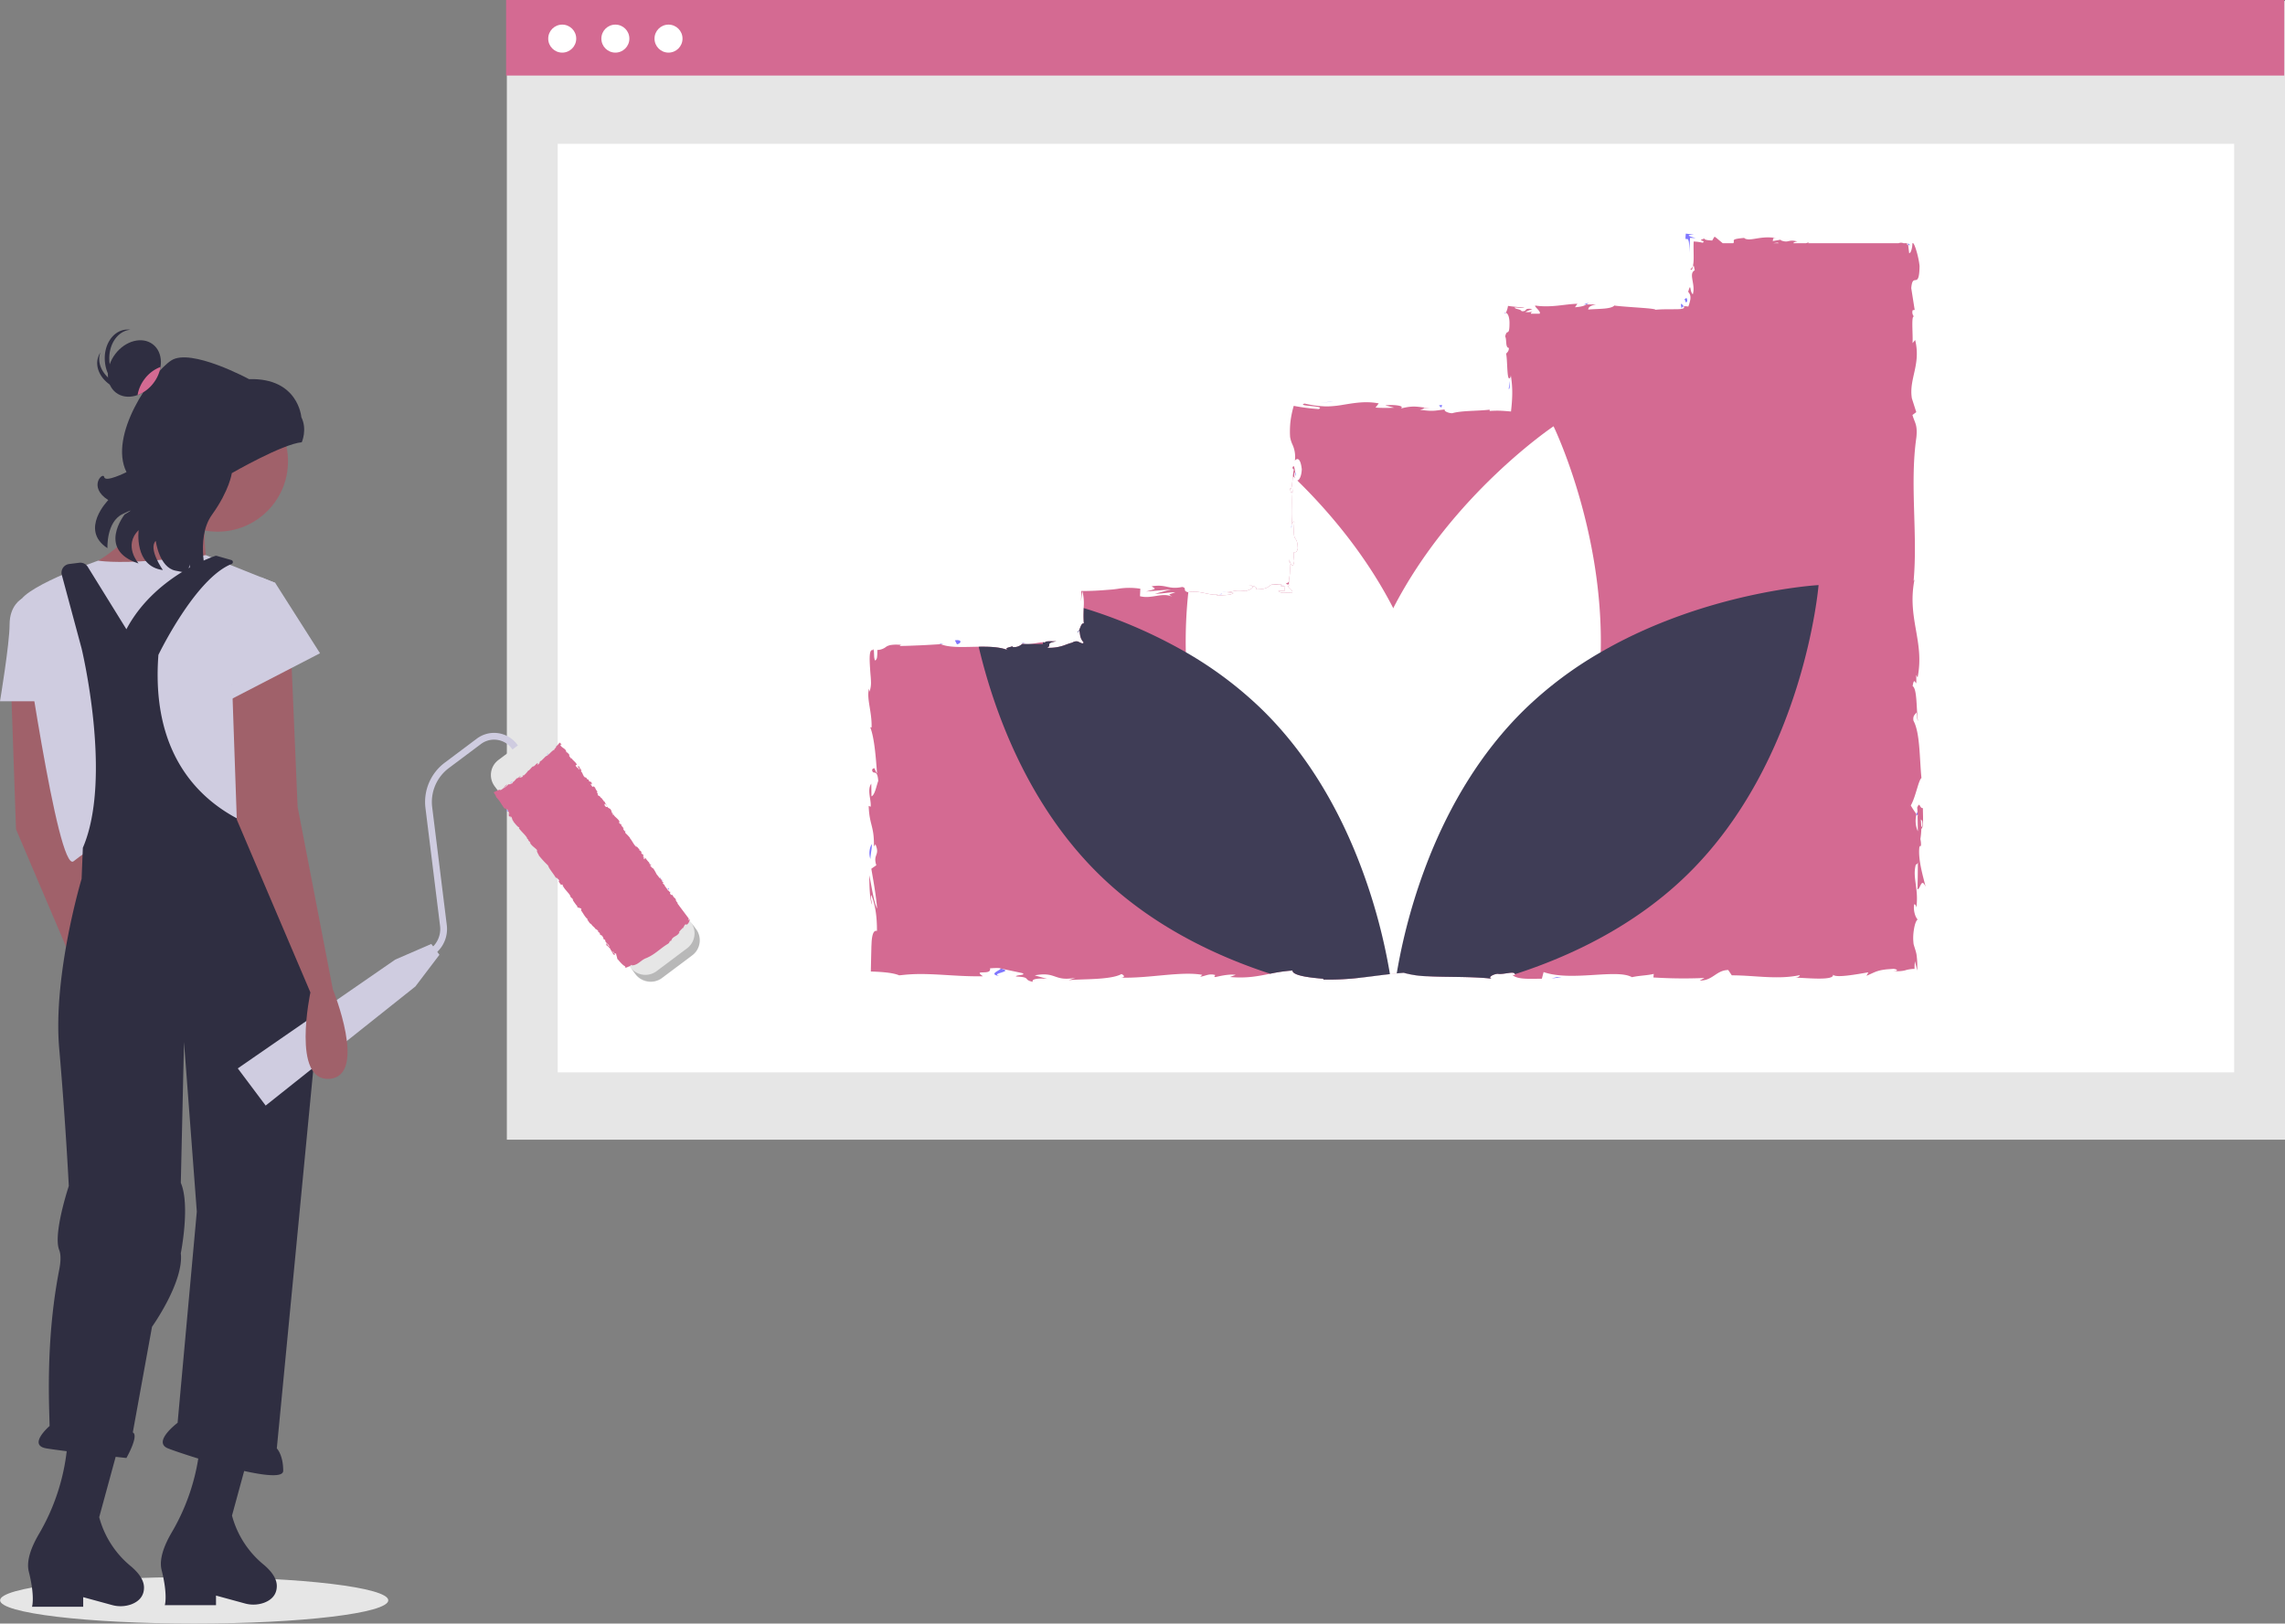 <svg id="a1bb6ffe-8d83-4899-8fa0-fcb3165ea164" data-name="Layer 1" xmlns="http://www.w3.org/2000/svg" width="884.595" height="628.601" viewBox="0 0 884.595 628.601"><rect x="0" y="0" width="884.595" height="628.601" fill="#808080" stroke="none"/><title>work_in_progress</title><ellipse cx="75.177" cy="619.601" rx="75.139" ry="9" fill="#e6e6e6"/><rect x="196.217" y="0.39" width="688.378" height="440.868" fill="#e6e6e6"/><rect x="215.901" y="55.686" width="649.01" height="359.49" fill="#fff"/><rect x="195.923" width="688.378" height="29.245" fill="#d46a92"/><circle cx="217.655" cy="14.952" r="5.42" fill="#fff"/><circle cx="238.229" cy="14.952" r="5.42" fill="#fff"/><circle cx="258.803" cy="14.952" r="5.42" fill="#fff"/><path d="M742.448,281.894a5.233,5.233,0,0,0-.192,1.234Z" transform="translate(-157.702 -135.7)" fill="#7f77ff"/><path d="M659.446,319.876c-.038-.903-.2-1.281-.346-1.327C659.205,319.388,659.305,320.077,659.446,319.876Z" transform="translate(-157.702 -135.7)" fill="#7f77ff"/><path d="M657.769,338.945c-.029.391-.059.753-.108,1.194A1.88,1.88,0,0,1,657.769,338.945Z" transform="translate(-157.702 -135.7)" fill="#7f77ff"/><path d="M742.256,283.128l-.509,3.17C742.275,286.52,742.139,284.673,742.256,283.128Z" transform="translate(-157.702 -135.7)" fill="#7f77ff"/><path d="M770.881,253.589l.964-.002a4.962,4.962,0,0,0,.801-.658Z" transform="translate(-157.702 -135.7)" fill="#7f77ff"/><path d="M808.65,255.256a1.141,1.141,0,0,1,.869-.942,6.215,6.215,0,0,0-.864-.974C808.189,253.281,808.681,254.656,808.65,255.256Z" transform="translate(-157.702 -135.7)" fill="#7f77ff"/><path d="M848.169,228.32c.126-.019.246-.038.342-.057Z" transform="translate(-157.702 -135.7)" fill="#7f77ff"/><path d="M847.381,228.452l.788-.132C847.908,228.36,847.611,228.401,847.381,228.452Z" transform="translate(-157.702 -135.7)" fill="#7f77ff"/><path d="M740.646,256.837a.458.458,0,0,0-.491.225C740.327,257.173,740.49,257.059,740.646,256.837Z" transform="translate(-157.702 -135.7)" fill="#7f77ff"/><path d="M896.326,229.863l.074.645a3.068,3.068,0,0,0,.771.14Z" transform="translate(-157.702 -135.7)" fill="#7f77ff"/><path d="M654.727,362.104c.01,0,.01.01-.01.029,0,.01-.01.02-.02.029,0,.02-.147.039-.254.059a.839.839,0,0,0-.166-.029c.147-.02.294-.049.411-.059C654.707,362.113,654.717,362.104,654.727,362.104Z" transform="translate(-157.702 -135.7)" fill="#7f77ff"/><path d="M544.573,513.614c-3.856-1.229,6.276-1.578.47-2.944C545.583,511.208,539.766,512.815,544.573,513.614Z" transform="translate(-157.702 -135.7)" fill="#7f77ff"/><path d="M575.398,379.852a2.409,2.409,0,0,1-.607.871C575.085,380.077,575.251,379.881,575.398,379.852Z" transform="translate(-157.702 -135.7)" fill="#7f77ff"/><path d="M632.488,364.97a9.636,9.636,0,0,1-1.575-.176Z" transform="translate(-157.702 -135.7)" fill="#7f77ff"/><path d="M554.966,384.709a4.267,4.267,0,0,0-1.626 0,1.626,1.626,0,0,0,.355.167A2.467,2.467,0,0,1,554.966,384.709Z" transform="translate(-157.702 -135.7)" fill="#7f77ff"/><path d="M554.966,384.709c.204.036.418.077.69.11A5.335,5.335,0,0,0,554.966,384.709Z" transform="translate(-157.702 -135.7)" fill="#7f77ff"/><path d="M521.259,384.828c.182.105.423.184.635.277.341-.023.739-.05,1.09-.074Z" transform="translate(-157.702 -135.7)" fill="#7f77ff"/><path d="M549.813,385.752a.137.137,0,0,1-.078.108C549.774,385.801,549.813,385.752,549.813,385.752Z" transform="translate(-157.702 -135.7)" fill="#7f77ff"/><path d="M890.712,511.618c-.222-.019-.442-.037-.685-.064C890.283,511.588,890.506,511.606,890.712,511.618Z" transform="translate(-157.702 -135.7)" fill="#7f77ff"/><path d="M899.985,480.048c-.008 0-.016.006-.024.006C899.969,480.091,899.977,480.08,899.985,480.048Z" transform="translate(-157.702 -135.7)" fill="#7f77ff"/><path d="M629.552,365.861a5.384,5.384,0,0,0,1.027-.303C631.294,365.743,630.315,365.734,629.552,365.861Z" transform="translate(-157.702 -135.7)" fill="#7f77ff"/><path d="M898.986,359.486c.053-.232.108-.493.173-.811C899.095,358.949,899.043,359.216,898.986,359.486Z" transform="translate(-157.702 -135.7)" fill="#7f77ff"/><path d="M900.755,463.691a2.063,2.063,0,0,1,.44-.626l.137.489a8.848,8.848,0,0,0-.196-3.004,29.143,29.143,0,0,0,.372-3.943c1.037-.558.558-5.596.616-8.023-1.37.196-1.155-2.925-2.26-.078.078-.166.127.665.186,2.152a6.595,6.595,0,0,0,.147,1.037c-.039-.049-.078-.108-.127-.166.029,1.595.059,3.679.098,6.047a9.891,9.891,0,0,1-.528-6.624c-.881-1.243-1.79-2.622-2.211-3.395,1.918-3.327,2.955-9.745,4.129-10.635-.763-7.426-.509-17.494-3.092-22.171-.333-2.113.744-2.426,1.155-3.219.254,1.223.215,2.671.587,3.336-.665-4.227-.254-12.514-2.064-13.521.812-5.322,1.663,2.994,1.37-4.325l.548.988c2.837-14.138-4.344-23.08-1.076-38.529-.127.577-.245.92-.46,1.076,1.634-18.179-1.536-37.473,1.057-55.417.519-5.097-.626-5.655-1.507-8.766l1.477-1.106-1.702-5.322c-1.252-7.543,3.62-13.062,1.262-22.621l-.998,1.233c.196-3.434-.587-10.87.558-10.293a2.44,2.44,0,0,1-.509-2.466l.773-.108-1.331-8.434c.558-6.526,3.072,1.027,3.219-8.512-.294-3.542-2.25-10.087-2.769-8.757-.029,1.428-.479,3.649-1.252,3.757l-.401-3.239c-.147-.039-.284-.078-.43-.127v-.519h-1.399a2.353,2.353,0,0,0-1.839,0H857.657l.382-.382-1.155.382h-4.951c.147-.293.616-.538,1.595-.656-3.6-1.008-3.19.724-6.272-.401-.342-.176-.196-.274.127-.352l-3.522.607c.695-.43-.577-1.438,1.575-1.145-6.301-1.174-10.166,1.526-12.543-.02l.528-.117c-6.545.509-3.777,1.086-4.716,2.084H824.616l-.822-.685-1.106-.92a7.793,7.793,0,0,0-1.223-.92,11.583,11.583,0,0,0-.9,1.487c-1.018-.049-3.111-.157-3.013-.763-1.79.519-1.419.675-.988.832.47.157,1.037.303.313.792a18.459,18.459,0,0,0-3.493-.479c-.127,2.172.029,4.804-.02,6.81-.049,2.094-.293,3.444-1.252,3.865,1.135,1.556.881-4.158,1.673.479-2.563,1.301.43,5.42-.744,9.285-1.321-1.115-.616-4.951-1.8-.959a3.482,3.482,0,0,1,.802,1.389,4.355,4.355,0,0,1,.039,1.595,14.692,14.692,0,0,1-.792,2.749,4.827,4.827,0,0,0-1.771-.108c.587.89-.724,1.076-2.691,1.115-1.184,0-2.544.01-3.933.01-1.458.02-2.955.059-4.364.205.352-.597-10.576-.969-15.801-1.614l.147-.303c-1.008,1.8-6.399,1.458-10.332,1.83.157-1.076.861-1.497,2.994-1.976l-3.698.01c-.871.577-2.015.881-4.413,1.086l.929-1.35c-2.456.039-4.931.44-7.583.714-1.331.137-2.691.235-4.129.254-.714.01-1.448-.01-2.201-.049-.372-.02-.753-.049-1.135-.088q-.646-.073-1.291-.147c-.137.313.342.695.646,1.086a8.806,8.806,0,0,1,1.018,1.233.853.853,0,0,1,.088.841h-3.424c.01-.372.235-.704.959-.881a7.387,7.387,0,0,1-3.102.205c.783-.372,1.693-.753,2.72-1.135-3.718-.499-1.526.949-4.139.841-.538-.959-2.505-.685-2.72-1.448.734-.098,2.847.391,3.786.02-1.947-.098-4.246-.323-6.36-.636a8.326,8.326,0,0,1-.841,2.7c.548.049,1.301.969,1.419,3.483.039,3.219-.254,3.737-.616,3.943-.176.098-.372.108-.558.362a2.286,2.286,0,0,0-.264.558,3.932,3.932,0,0,0-.215.812c.665,1.194-.029,4.325,1.419,4.413-.01,1.438-.685,1.702-1.076,2.26.636,2.544.186,11.878,1.722,9.011l.098-.656c.029.127.039.264.069.421a39.859,39.859,0,0,1,.47,7.641c-.059,2.133-.264,4.158-.46,5.939-1.438-.127-2.769-.235-4.011-.294-.626-.02-1.233-.039-1.839-.02l-1.174.029c-.411.029-.832.049-1.243.069l.02-.479c-4.941.548-10.997.323-14.519,1.37-1.458-.01-3.444-.89-2.818-1.458-3.777.362-4.197.9-9.647.108,3.786-.841-1.311-.753,3.884-.616-4.902-.421-6.017-1.194-11.281.127,1.79-1.243-3.689-1.556-6.017-1.194l3.434.89a61.234,61.234,0,0,1-7.24-.039l1.252-1.624c-5.009-.988-9.539-.147-13.766.528a39.943,39.943,0,0,1-6.135.636l-.744-.01-.949-.049c-.734-.039-1.477-.098-2.231-.186a45.249,45.249,0,0,1-4.902-.861c-1.761.567.587.763,2.749.988,2.221.225,4.236.479,2.71,1.145a78.22,78.22,0,0,1-9.637-1.243,37.734,37.734,0,0,0-1.321,6.526c-.117,1.282-.157,2.446-.157,3.473,0,.509.01.998.039,1.448.01.205.02.509.039.607.02.117.039.245.059.362a10.964,10.964,0,0,0,.793,2.456,11.433,11.433,0,0,1,.988,6.369c.577-.851,2.133-1.644,2.671,3.297-.117,2.74-.959,4.236-1.712,4.373-.421.088-.812-.254-1.037-1.018a3.131,3.131,0,0,1-.147-.597c-.049-1.106.137-1.634.333-1.595-.215-1.487-.46-3.444-1.086-1.614l.577.597a18.172,18.172,0,0,0-.372,2.544c-.264,2.632-.421,5.694-1.115,4.608.479,2.984.841,1.957,1.125-.029-.616,5.283.069,8.571-.46,14.294.323-.969,1.008-1.869.998-.9-.724,8.943,1.106,3.943,1.36,9.999-.89,3.444-2.113-1.233-1.38,4.863-.597,3.728-1.536.792-2.006-.685a21.707,21.707,0,0,1,.02,7.671c-.029.166-.049.333-.078.489-.02.117-.039.245-.059.362l-.039.205c-.01.059-.02.049-.029.068l-.078.098a1.787,1.787,0,0,1-.294.264,2.917,2.917,0,0,0-.391.274,1.991,1.991,0,0,0-.352-.421.649.649,0,0,1,.157.499,3.631,3.631,0,0,0,.372.215,3.758,3.758,0,0,0,.792.303c-.196.284-.205.567-.587.215a.641.641,0,0,1-.117-.108,6.969,6.969,0,0,0,1.213,1.38c.509.519,1.115,1.076.538,1.595a6.098,6.098,0,0,0-2.456-.098c-.205.01-.411.01-.607,0a7.82,7.82,0,0,1-.92-.108,1.638,1.638,0,0,1-1.233-.704c.91.068,1.565.088,2.055.078.264,0,.362-.039.44-.108.137-.117.039-.342-.049-.577-.166-.401-.225-.851.068-1.076a.577.577,0,0,1-.137.02.834.834,0,0,1-.254-.049c-.372-.029-.753-.069-1.155-.108-.254-.176.245-.323.714-.411-.528-.108-.998-.186-1.409-.245a6.876,6.876,0,0,0-2.456,0c-1.781.421-1.399,1.976-6.448,1.947.9-.861-1.663-1.644-2.828-1.458,2.886.02,1.38,1.448-1.262,2.113-4.589-.675-4.98.499-7.387.421l2.74.323c-.929.871-3.219.753-6.409,1.027-.088-.215.157-.333.509-.421-3.297.509-7.25-1.761-11.584-.92a.576.576,0,0,0-.127.02c-2.289-.587-.225-1.624-2.241-2.025-5.538,1.125-5.998-1.194-11.829-.264,1.683,1.174,1.976.89-2.133,2.025l9.588-.822-6.154,1.693c2.896.02,6.105-.734,7.837-.528-2.935.949-2.632.656-1.243,1.624-3.963-1.751-7.847,1.027-12.416-.157l.137-2.896a27.206,27.206,0,0,0-8.776.039l-1.115.147-.558.069-.147.02-.225.02-.46.039c-1.203.088-2.426.186-3.689.284-2.475.166-5.0.284-7.886.264-.01,1.291-.049,2.632-.117,4.031l.46-3.689.362.039a.397.397,0,0,1-.176.147,18.358,18.358,0,0,1,.411,5.538c0,.166-.01.342-.01.519v.01c-.02.92-.049,1.879-.059,2.837q0,.851.029,1.673c.01.274.029.538.039.802l.029.382.039.264c-.969-.274-1.321,1.536-1.918,2.769.176-.039.264.352.323.969.059.254.088.567.157.939a5.173,5.173,0,0,0,1.38,2.7,2.422,2.422,0,0,1-.499.382,17.132,17.132,0,0,1-1.761-.773,2.825,2.825,0,0,0-1.781.205c-.127.059-.254.127-.382.196a.985.985,0,0,1-.323.108c-.137.039-.274.078-.401.117-.538.166-1.047.342-1.546.519a17.201,17.201,0,0,1-7.475,1.282c2.084-1.047-1.066-1.732,3.581-2.485-2.319-.01-4.393-.186-4.432.479a1.99,1.99,0,0,0-.793-.117c-1.164.01-3.033.46-4.745.665a8.038,8.038,0,0,1-2.475,0,2.089,2.089,0,0,1-.528-.157,2.965,2.965,0,0,0-.303.157A4.677,4.677,0,0,1,549.803,386.231a.25.25,0,0,1-.068-.372c-.519.401-3.816.626-1.712,1.614-3.082-1.301-7.221-1.438-11.438-1.38-5.528.069-11.173.479-14.696-.988-2.524.157-5.303.323-8.033.45-1.36.049-2.71.108-4.002.157-.646.02-1.282.039-1.888.059-.685.01-1.34.029-1.967.039.196-.147.196-.264.303-.333a1.23,1.23,0,0,1,.753-.049c-.176-.02-.294-.049-.509-.059-.215-.02-.43-.029-.636-.049-.411-.02-.792-.029-1.145-.039a15.308,15.308,0,0,0-1.8.098,5.387,5.387,0,0,0-2.084.646,5.779,5.779,0,0,1-3.542,1.331,17.044,17.044,0,0,1-.157,3.15c-.391.851-.636,1.047-.802.763a5.766,5.766,0,0,1-.284-1.8c-.088-1.556-.059-3.317-.352-2.006-1.585-.704-1.477,3.033-1.203,7.123.137,2.378.313,3.415.342,4.912a10.802,10.802,0,0,1-.558,4.021l-.186-1.174c-1.086,3.698,1.203,9.031.978,15.077,0,0-.284-.294-.479-.039,1.614,4.139,2.152,11.966,2.603,17.778-1.243-1.81-.656-2.642-1.918-1.536.176,2.612,2.025-.763,2.377,4.442-.675,1.693-1.272,5.45-2.622,5.949l-.078-4.912c-1.742,2.514.069,6.35-.235,8.943l-.763-.333c.245,7.524,2.162,7.632,2.025,15.713l.577-.832c1.908,4.422-1.066,3.708.352,8.111l-1.937,1.34c.47,2.916,1.869,10.205,2.231,15.439-1.428-2.965-2.162-9.08-3.013-12.866-.01,2.886.147,9.823,1.096,11.33-.186-1.164-.656-2.632-.362-3.786,1.517,3.542,2.26,8.209,2.231,13.972-1.223-.333-1.751,1.155-2.006,3.464-.01.147-.029.294-.039.45-.01.215-.029.44-.039.665-.02.46-.039.929-.068,1.419-.02.978-.049,2.015-.078,3.072-.049,2.162-.098,4.432-.147,6.634,4.471.147,8.581.47,10.968,1.477l.802-.068.499-.059.959-.098q.954-.088,1.908-.147c1.272-.088,2.544-.117,3.826-.127,2.554-.01,5.137.098,7.769.245,5.264.294,10.733.734,16.672.616-4.207-2.906,3.464-.078,2.74-3.072,2.74-.186,3.796-.137,4.051.049l-.401-.088c.147.039.264.069.421.108v-.01l8.375,1.781c1.986.871-2.632.656-2.377,1.331,6.056.235,2.544,1.272,6.545,2.064-.822-1.066,2.104-1.536,5.557-1.125L558.276,513.335c8.463-1.595,7.318,2.514,15.84.929l-2.7.949c4.383-.558,16.144.02,20.439-2.387.773.342,1.8,1.164-.127,1.38,10.459.362,23.276-2.554,31.407-1.076l-.792.734c1.947-.215,3.395-1.38,5.841-.646-.127.303-.792.734.117.773,1.027-.245,5.176-1.282,7.769-.851l-2.211.822c6.418.607,10.958-.342,15.576-1.262a61.39,61.39,0,0,1,8.629-1.243c-.02,2.152,8.003,2.857,12.015,3.199l-.147.303a106.329,106.329,0,0,0,14.255-.695c3.63-.401,7.152-.91,10.88-1.331h.01c.235-.029.47-.059.714-.088.861-.098,1.742-.186,2.632-.274.274-.029.558-.059.841-.088q.91-.073,1.849-.147a38.24,38.24,0,0,0,9.549,1.35c7.651.372,17.279.069,24.558.939-1.683-.391.274-1.683,2.221-1.898,2.417.411,6.565-1.262,6.731.157a.949.949,0,0,1-.02.323l-.871-.039h-.049l.01.01c1.947,1.927,7.23,1.419,11.359,1.468l.675-2.583c10.811,3.757,28.325-1.38,34.224,1.986,2.612-.646,5.841-.636,8.424-1.282l-.137,1.38a184.914,184.914,0,0,0,19.764.196l-1.82.998c5.039.088,6.36-4.002,11.017-4.08l1.389,2.064c8.796-.029,17.689,1.79,26.378-.088-.137.303-.401.9-1.82.988,4.002.049,15.234,1.311,14.608-1.174.959,1.399,9.217-.127,13.707-.9l-.734,1.36c2.006-.871,3.033-1.428,4.266-1.82a14.251,14.251,0,0,1,2.143-.499c.45-.068.881-.137,1.497-.196.744-.059,1.585-.117,2.534-.186,1.683.166,1.967.92-.01.812a12.659,12.659,0,0,0,4.413-.196,12.72,12.72,0,0,1,3.757-.597,25.066,25.066,0,0,1,.157-2.945c.294,1.135.587,2.338.871,3.61a33.186,33.186,0,0,0-.264-6.272c-.235-1.252-.607-2.182-1.106-3.914-.039-.235-.069-.489-.088-.753-.02-.245-.039-.489-.059-.753-.02-.43-.029-.9-.02-1.37a22.137,22.137,0,0,1,.284-2.906c.303-1.888.841-3.493,1.458-3.826-.753-.616-1.761-3.102-1.409-5.782.47-.362.763.607.9,1.106.929-7.602-1.585-11.31-.245-16.535a1.149,1.149,0,0,0,.812-.881c-.029,5.538-.098,10.078-.186,10.44,1.243-.069,1.468-4.853,3.19-.998C902.223,475.138,900.168,468.446,900.755,463.691Zm1.106-10.126c.196,1.624-.078,2.162-.362,2.387-.02-.763-.069-1.663-.166-2.837-.049-.039-.108-.137-.166-.186A1.863,1.863,0,0,1,901.861,453.565Zm-56.004-223.917a2.155,2.155,0,0,1,.47.215h-2.074C844.751,229.785,845.28,229.716,845.857,229.648Z" transform="translate(-157.702 -135.7)" fill="#d46a92"/><path d="M655.353,362.622a.363.363,0,0,1-.245.117A.813.813,0,0,1,655.353,362.622Z" transform="translate(-157.702 -135.7)" fill="#7f77ff"/><path d="M629.328,365.904c.076-.012.151-.03.226-.045C629.476,365.872,629.4,365.887,629.328,365.904Z" transform="translate(-157.702 -135.7)" fill="#7f77ff"/><path d="M900.053,450.659a5.232,5.232,0,0,1-.1-.667c-.122.331-.225.645-.309.965l.431.573Z" transform="translate(-157.702 -135.7)" fill="#7f77ff"/><path d="M742.448,281.894a1.387,1.387,0,0,1,.196-.452c-.067.144-.11.144-.164.237Z" transform="translate(-157.702 -135.7)" fill="#7f77ff"/><path d="M810.827,228.214c.442.011.941.648.846,5.329l.295-5.752,2.161.104c-1.744-.531-4.625-1.246-.638-1.373-1.373-.16-2.421-.283-3.161-.369C810.002,228.912,810.386,228.226,810.827,228.214Z" transform="translate(-157.702 -135.7)" fill="#7f77ff"/><path d="M810.902,252.156c-.124-1.096-.316-1.127-.516-.998-.199.14-.406.419-.555.283C810.315,252.739,810.437,253.369,810.902,252.156Z" transform="translate(-157.702 -135.7)" fill="#7f77ff"/><path d="M715.647,293.751l.341-1.251C713.377,292.68,715.963,292.985,715.647,293.751Z" transform="translate(-157.702 -135.7)" fill="#7f77ff"/><polygon points="512.774 155.795 512.991 155.778 513.393 155.743 515 155.606 516.14 155.427 513.963 155.654 512.874 155.767 511.096 155.881 512.437 155.812 512.774 155.795" fill="#7f77ff"/><path d="M527.378,383.612l.789,1.541C529.931,384.877,530.301,383.145,527.378,383.612Z" transform="translate(-157.702 -135.7)" fill="#7f77ff"/><path d="M495.166,462.512a7.347,7.347,0,0,0-.509,5.77C494.764,465.981,495.365,463.685,495.166,462.512Z" transform="translate(-157.702 -135.7)" fill="#7f77ff"/><polygon points="600.654 378.825 604.535 378.395 602.713 378.309 600.654 378.825" fill="#7f77ff"/><path d="M777.389,388.227a148.541,148.541,0,0,1-4.941,35.144c-11.858,43.832-44.302,75.728-61.786,90.316a38.24,38.24,0,0,1-9.549-1.35q-.939.073-1.849.147c-.284.029-.567.059-.841.088-.89.088-1.771.176-2.632.274-.245.029-.479.059-.714.088h-.01a222.092,222.092,0,0,1-12.103-45.799l-.01-.01v-.01c-3.023-20.077-3.512-43.637,2.857-67.177a146.419,146.419,0,0,1,11.261-28.775c22.738-44.126,62.06-70.415,62.06-70.415S778.563,340.657,777.389,388.227Z" transform="translate(-157.702 -135.7)" fill="#fff"/><path d="M657.769,338.945c-.029.391-.059.753-.108,1.194A1.88,1.88,0,0,1,657.769,338.945Z" transform="translate(-157.702 -135.7)" fill="#fff"/><path d="M629.552,365.861a5.384,5.384,0,0,0,1.027-.303C631.294,365.743,630.315,365.734,629.552,365.861Z" transform="translate(-157.702 -135.7)" fill="#fff"/><path d="M630.912,364.794l1.575.176A9.636,9.636,0,0,1,630.912,364.794Z" transform="translate(-157.702 -135.7)" fill="#fff"/><path d="M654.443,362.221a.839.839,0,0,0-.166-.029c.147-.02.294-.049.411-.059.02-.02.029-.029.039-.029s.01.01-.01.029c0,.01-.01.02-.02.029C654.697,362.182,654.55,362.202,654.443,362.221Z" transform="translate(-157.702 -135.7)" fill="#fff"/><path d="M655.353,362.622a.363.363,0,0,1-.245.117A.813.813,0,0,1,655.353,362.622Z" transform="translate(-157.702 -135.7)" fill="#fff"/><path d="M711.219,467.057c0,.02-.01.039-.01.059a221.778,221.778,0,0,1-11.946,45.368c-.284.029-.567.059-.841.088-.89.088-1.771.176-2.632.274-.245.029-.479.059-.714.088h-.01c-3.728.421-7.25.929-10.88,1.331-17.308-14.314-50.456-46.474-62.461-90.893a148.002,148.002,0,0,1-4.951-35.154,180.071,180.071,0,0,1,.969-23.237c4.334-.841,8.287,1.428,11.584.92-.352.088-.597.205-.509.421,3.19-.274,5.479-.157,6.409-1.027l-2.74-.323c2.407.078,2.798-1.096,7.387-.421,2.642-.665,4.148-2.094,1.262-2.113,1.164-.186,3.728.597,2.828,1.458,5.049.029,4.667-1.526,6.448-1.947h2.456c.411.059.881.137,1.409.245-.47.088-.969.235-.714.411.401.039.783.078,1.155.108a.834.834,0,0,0,.254.049.577.577,0,0,0,.137-.02c-.294.225-.235.675-.068,1.076.088.235.186.46.049.577-.078.068-.176.108-.44.108-.489.01-1.145-.01-2.055-.078a1.638,1.638,0,0,0,1.233.704,7.82,7.82,0,0,0,.92.108c.196.01.401.01.607,0a6.098,6.098,0,0,1,2.456.098c.577-.519-.029-1.076-.538-1.595a6.969,6.969,0,0,1-1.213-1.38.641.641,0,0,0,.117.108c.382.352.391.068.587-.215a3.758,3.758,0,0,1-.792-.303h.714v-1.565c.029-.157.049-.323.078-.489a21.707,21.707,0,0,0-.02-7.671c.47,1.477,1.409,4.413,2.006.685-.734-6.095.489-1.419,1.38-4.863-.254-6.056-2.084-1.057-1.36-9.999.01-.969-.675-.068-.998.9.528-5.724-.157-9.011.46-14.294-.284,1.986-.646,3.013-1.125.029.695,1.086.851-1.976,1.115-4.608.225.215.46.44.695.665.342.333.695.675,1.037,1.018,12.191,11.966,26.485,28.716,37.12,49.409a.01.01,0,0,1,.01.01,145.509,145.509,0,0,1,11.271,28.765C714.712,423.459,714.233,446.98,711.219,467.057Z" transform="translate(-157.702 -135.7)" fill="#fff"/><path d="M575.398,379.852a2.409,2.409,0,0,1-.607.871C575.085,380.077,575.251,379.881,575.398,379.852Z" transform="translate(-157.702 -135.7)" fill="#3f3d56"/><path d="M549.813,385.752a.137.137,0,0,1-.078.108C549.774,385.801,549.813,385.752,549.813,385.752Z" transform="translate(-157.702 -135.7)" fill="#3f3d56"/><path d="M695.79,512.846c-.245.029-.479.059-.714.088h-.01c-3.728.421-7.25.929-10.88,1.331a106.329,106.329,0,0,1-14.255.695l.147-.303c-4.011-.342-12.034-1.047-12.015-3.199a61.39,61.39,0,0,0-8.629,1.243c-21.163-6.888-45.809-18.55-65.974-38.177-28.423-27.659-41.249-64.614-46.875-88.428,4.217-.059,8.356.078,11.438,1.38-2.104-.988,1.194-1.213,1.712-1.614a.25.25,0,0,0,.068.372,4.677,4.677,0,0,0,3.591-1.194H561.446v-.665a1.99,1.99,0,0,1,.793.117c.039-.665,2.113-.489,4.432-.479-4.647.753-1.497,1.438-3.581,2.485a17.201,17.201,0,0,0,7.475-1.282c.499-.176,1.008-.352,1.546-.519.127-.039.264-.078.401-.117a.985.985,0,0,0,.323-.108c.127-.068.254-.137.382-.196a2.825,2.825,0,0,1,1.781-.205,17.132,17.132,0,0,0,1.761.773,2.422,2.422,0,0,0,.499-.382,5.173,5.173,0,0,1-1.38-2.7c-.068-.372-.098-.685-.157-.939-.059-.616-.147-1.008-.323-.969.597-1.233.949-3.043,1.918-2.769l-.039-.264-.029-.382c-.01-.264-.029-.528-.039-.802q-.029-.822-.029-1.673c.01-.959.039-1.918.059-2.837a192.809,192.809,0,0,1,39.537,17.093,148.666,148.666,0,0,1,29.284,21.985c17.65,17.181,29.284,37.942,36.895,56.914v.01l.01.01A221.657,221.657,0,0,1,695.79,512.846Z" transform="translate(-157.702 -135.7)" fill="#3f3d56"/><path d="M743.233,513.169h.049a.074.074,0,0,1-.039.01Z" transform="translate(-157.702 -135.7)" fill="#3f3d56"/><path d="M861.727,362.231s-5.557,68.038-51.014,112.291c-20.351,19.813-45.251,31.504-66.541,38.363-.166-1.419-4.315.254-6.731-.157-1.947.215-3.904,1.507-2.221,1.898-7.279-.871-16.907-.567-24.558-.939a38.24,38.24,0,0,1-9.549-1.35q-.939.073-1.849.147c-.284.029-.567.059-.841.088a222.342,222.342,0,0,1,12.797-45.515c7.631-18.952,19.265-39.694,36.886-56.845a148.47,148.47,0,0,1,29.284-21.985C818.11,364.608,861.727,362.231,861.727,362.231Z" transform="translate(-157.702 -135.7)" fill="#3f3d56"/><path d="M222.123,322.964s-13.627,27.255-34.688,33.449,50.793,0,50.793,0-3.717-19.822,1.239-22.299S222.123,322.964,222.123,322.964Z" transform="translate(-157.702 -135.7)" fill="#a0616a"/><path d="M200.105,276.14c-.741-6.458,2.791-12.167,7.889-12.752.058-.007.115-.003.172-.009a7.443,7.443,0,0,0-1.924-.031c-5.098.585-8.63,6.294-7.889,12.752.733,6.384,5.369,11.101,10.4,10.641C204.438,286.115,200.751,281.774,200.105,276.14Z" transform="translate(-157.702 -135.7)" fill="#2f2e41"/><path d="M204.674,284.896c-6.157-2.085-9.813-7.715-8.167-12.575.019-.055.046-.105.066-.16a7.444,7.444,0,0,0-.849,1.727c-1.646,4.86,2.011,10.49,8.167,12.575,6.087,2.061,12.33-.12,14.062-4.866C215.544,285.232,210.046,286.715,204.674,284.896Z" transform="translate(-157.702 -135.7)" fill="#2f2e41"/><path d="M162.076,404.288l1.821,52.472,28.494,66.898s-7.433,34.688,7.433,33.449,1.239-34.688,1.239-34.688l-13.627-70.614-2.478-58.226Z" transform="translate(-157.702 -135.7)" fill="#a0616a"/><circle cx="84.242" cy="178.592" r="27.255" fill="#a0616a"/><path d="M264.244,361.368l-26.859-10.73s-5.351.82-20.217,2.058-21.467.07-21.467.07-31.803,11.079-30.565,17.274,14.866,104.063,21.06,99.108,9.911-6.194,9.911-6.194l68.137-6.194Z" transform="translate(-157.702 -135.7)" fill="#cfcce0"/><path d="M170.091,367.562h-4.032s-4.64,2.478-4.64,9.911-3.717,29.732-3.717,29.732h19.822Z" transform="translate(-157.702 -135.7)" fill="#cfcce0"/><path d="M206.637,379.331,191.674,355.16a3.382,3.382,0,0,0-3.295-1.576l-3.902.488a3.382,3.382,0,0,0-2.846,4.235l7.662,28.458s12.114,50.273.482,77.168l-.482,12.029s-11.15,37.166-8.672,65.659,3.717,53.271,3.717,53.271-6.194,18.583-3.717,24.777c.743,1.858.595,4.609.022,7.548-3.494,17.944-4.395,36.296-3.901,54.571l.163,6.018s-8.672,7.433-1.239,8.672,30.971,3.717,30.971,3.717,4.955-8.672,2.478-9.911l7.433-40.882s12.389-17.344,11.15-28.494c0,0,3.717-18.583,0-27.255l1.239-54.509,4.955,65.659-7.433,81.764s-9.911,7.433-3.717,9.911,44.599,14.866,44.599,8.672-2.478-8.672-2.478-8.672l16.105-167.245-8.672-69.376s-58.226-4.955-53.271-70.614c0,0,14.245-29.586,28.307-35.169a.809.809,0,0,0-.058-1.536l-5.709-1.631a.784.784,0,0,0-.475.009C238.613,351.754,217.134,359.503,206.637,379.331Z" transform="translate(-157.702 -135.7)" fill="#2f2e41"/><path d="M235.131,695.238l-.198,1.781a81.999,81.999,0,0,1-10.833,32.134c-2.774,4.768-4.898,10.153-3.836,14.4,2.478,9.911,1.239,13.627,1.239,13.627h19.822v-3.717l11.067,3.018a12.258,12.258,0,0,0,7.516-.231c2.478-.929,4.955-2.787,4.955-6.504,0-3.097-2.366-5.979-5.126-8.288a36.797,36.797,0,0,1-12.079-18.458l-.139-.509,7.433-27.255Z" transform="translate(-157.702 -135.7)" fill="#2f2e41"/><path d="M183.718,695.858l-.198,1.781a81.999,81.999,0,0,1-10.833,32.134c-2.774,4.768-4.898,10.153-3.836,14.4,2.478,9.911,1.239,13.627,1.239,13.627h19.822v-3.717l11.067,3.018a12.258,12.258,0,0,0,7.516-.231c2.478-.929,4.955-2.787,4.955-6.504,0-3.097-2.366-5.979-5.126-8.288a36.797,36.797,0,0,1-12.079-18.458l-.139-.509L203.54,695.858Z" transform="translate(-157.702 -135.7)" fill="#2f2e41"/><path d="M247.446,318.89s19.524-11.279,27.084-11.963c0,0,2.201-4.956-.172-9.725,0,0-1.152-15.299-20.249-14.705,0,0-22.556-12.219-30.128-7.23s-24.433,28.926-17.311,43.232c0,0-8.233,4.142-8.625,1.912s-6.508,3.76,1.567,8.919c0,0-11.303,11.442-.316,18.603,0,0-.503-10.148,5.871-13.216s.795.155.795.155-10.911,13.672,5.385,18.994c0,0-6.081-6.925.035-12.915,0,0-1.895,13.989,9.373,15.462,0,0-5.812-8.309-2.754-11.303,0,0,1.298,10.302,7.66,11.539l4.771.928,1.614-8.301s-4.537,10.604,6.069,11.23c0,0-5.128-16.072,1.661-25.52S247.446,318.89,247.446,318.89Z" transform="translate(-157.702 -135.7)" fill="#2f2e41"/><ellipse cx="209.734" cy="278.365" rx="11.769" ry="9.291" transform="translate(-296.501 141.793) rotate(-52.86)" fill="#2f2e41"/><path d="M219.849,277.771a13.757,13.757,0,0,0-6.179,4.674,14.013,14.013,0,0,0-2.708,6.204,13.757,13.757,0,0,0,6.179-4.674A14.013,14.013,0,0,0,219.849,277.771Z" transform="translate(-157.702 -135.7)" fill="#d46a92"/><path d="M314.436,513.762l-1.574-2.1L324.285,503.102a9.652,9.652,0,0,0,3.782-8.889l-5.659-45.695a19.02,19.02,0,0,1,7.453-17.519l12.45-9.33a11.136,11.136,0,0,1,15.572,2.231l2.884,3.848-2.1,1.574-2.884-3.848a8.509,8.509,0,0,0-11.898-1.705l-12.45,9.33a16.39,16.39,0,0,0-6.423,15.096l5.658,45.695a12.28,12.28,0,0,1-4.812,11.311Z" transform="translate(-157.702 -135.7)" fill="#cfcce0"/><polygon points="160.807 381.935 170.12 369.67 166.972 365.471 153.009 371.529 92.055 413.648 102.845 428.047 160.807 381.935" fill="#cfcce0"/><rect x="373.552" y="414.996" width="29.24" height="105.525" rx="7.272" transform="translate(-360.665 190.513) rotate(-36.846)" fill="#e6e6e6"/><path d="M427.152,495.396l-1.686-2.25-.337-.45a7.271,7.271,0,0,1-1.458,10.178l-11.762,8.814a7.271,7.271,0,0,1-10.179-1.458l.337.45,1.686,2.25A7.271,7.271,0,0,0,413.931,514.388l11.762-8.814A7.271,7.271,0,0,0,427.152,495.396Z" transform="translate(-157.702 -135.7)" opacity="0.2"/><path d="M392.263,447.331c-.102-.1-.188-.181-.191-.137C392.169,447.311,392.234,447.342,392.263,447.331Z" transform="translate(-157.702 -135.7)" fill="#7f77ff"/><path d="M390.413,444.41a.271.271,0,0,0-.103-.175Z" transform="translate(-157.702 -135.7)" fill="#7f77ff"/><path d="M403.716,462.861c-.109.035.101.268.238.491Z" transform="translate(-157.702 -135.7)" fill="#7f77ff"/><path d="M409.47,470.267l.098.13a.897.897,0,0,0,.189.028Z" transform="translate(-157.702 -135.7)" fill="#7f77ff"/><path d="M413.107,475.689a.492.492,0,0,1,.355.152.354.354,0,0,0,.118-.175C413.498,475.536,413.241,475.662,413.107,475.689Z" transform="translate(-157.702 -135.7)" fill="#7f77ff"/><path d="M424.388,491.361l-.055.095a.742.742,0,0,0,.112.113Z" transform="translate(-157.702 -135.7)" fill="#7f77ff"/><path d="M386.84,439.004l.012.025C386.977,439.142,386.917,439.07,386.84,439.004Z" transform="translate(-157.702 -135.7)" fill="#7f77ff"/><path d="M353.808,449.782c-.19-.672.894.655.529-.297C354.304,449.624,353.452,449.034,353.808,449.782Z" transform="translate(-157.702 -135.7)" fill="#7f77ff"/><path d="M378.046,427.549a.413.413,0,0,0-.01.192C378.056,427.72,378.064,427.672,378.046,427.549Z" transform="translate(-157.702 -135.7)" fill="#7f77ff"/><path d="M373.433,424.236a1.597,1.597,0,0,0-.414.373.284.284,0,0,0,.075-.026A.916.916,0,0,1,373.433,424.236Z" transform="translate(-157.702 -135.7)" fill="#7f77ff"/><path d="M368.854,428.547a1.065,1.065,0,0,0,.117-.029l.127-.133Z" transform="translate(-157.702 -135.7)" fill="#7f77ff"/><path d="M424.659,491.59c-.155.188-.459.432-.595.351l.27-.484c-.019-.023-.037-.048-.055-.072.017-.023.035-.044.052-.067l-3.884-5.183.101.006-.179-.109-.492-.657c.063-.014.143.006.26.122-.2-.61-.441-.342-.571-.898-.006-.068.026-.059.071-.026l-.456-.401c.14.041.176-.255.347.073-.447-.997-1.281-1.189-1.269-1.699l.074.056c-.747-.822-.562-.377-.819-.381l-.415-.553.106-.719-.331.067c-.083-.129-.245-.384-.114-.413-.508-.329-.048.157-.404.012-.218-.755-1.319-1.543-1.029-1.967-.344-.072.278.67-.321.139.285-.493-.615-.672-.826-1.353.34.003.607.598.397-.084-.608-.05-.704-1.106-1.113-1.507-.307.197-.86-.894-1.526-1.582a21.041,21.041,0,0,0-1.337-2.336l.064-.016c-.396.083-.888-.688-1.346-1.173.191-.111.332-.067.627.161l-.375-.498a1.351,1.351,0,0,1-.625-.464l.314-.039a11.934,11.934,0,0,1-1.756-2.11c-.164.072-.14.545-.358.599l-.339-.453a.255.255,0,0,1,.294.071c-.073-.067-.299-.207-.369-.399l.457.222c-.21-.451-.308-.087-.524-.411.163-.112-.06-.315.099-.364.075.068.138.321.29.393a2.609,2.609,0,0,1-.445-1.097c-.067.098-.213.159-.426-.082-.51-.656.02-.37-.19-.818-.23-.079-.434-.588-.679-.422-.145-.195-.061-.314-.054-.437-.362-.266-1.234-1.584-1.194-1.008l.05.101-.052-.048c-1.08-.951-1.621-2.442-2.561-3.485l.081-.058a16.084,16.084,0,0,0-1.694-1.796c-.148-.198-.205-.574-.048-.56a3.665,3.665,0,0,1-.996-1.292c.522.41-.011-.268.495.45-.429-.714-.415-.959-1.164-1.51.384.091-.119-.69-.416-.96l.203.573a8.509,8.509,0,0,1-.728-.984l.394-.029c-.693-1.6-2.385-2.035-2.617-3.474-.455-.219.421.835-.037.678a11.156,11.156,0,0,1-.683-1.784c-.493-.966-.987-.506-1.557-1.477-.009.185-.182.484-.772-.118-.433-.651-.177-1.066.195-.729.12.144.144.239.107.256.186.176.425.41.343.086l-.156-.01c-.135-.383-.79-1.234-.483-1.149-.444-.404-.307-.085-.094.301-.463-.904-.934-1.255-1.46-2.149.046.17.025.375-.072.243-.789-1.298-.579-.398-1.235-1.186-.204-.574.471-.092-.269-.826-.28-.577.172-.296.4-.153a5.777,5.777,0,0,1-1.22-1.949l.373.339a3.831,3.831,0,0,1-.515-.595l-.021.368c-.141-.257-.288-.455-.206-.51-.304-.146-.178.42-.705.072-.136-.382-.811-.866-.639-1.162.645,1.039.172-.297.831.497a2.274,2.274,0,0,1-.435-.59c.002-.056.077-.006.139.047-.474-1.102-.606-.215-1.325-1.186.234.016.102-.426-.047-.561.289.392-.097.364-.474.088-.354-.703-.587-.612-.818-.946l.226.409c-.236-.019-.45-.343-.818-.742.083-.12.37.335.303.145-.609-.293-.554-1.278-1.224-1.821-.136-.382.244-.23.106-.551-.746-.612-.414-.958-1.157-1.632-.021.37.056.375-.546-.041l1.105,1.195-.901-.623c.29.393.738.735.881.994-.453-.279-.375-.274-.393.032-.115-.75-.962-.936-1.232-1.699l.487-.335c-.486-1.088-1.481-1.47-2.266-2.767l.209.45c-.309-.021-.585-.726-.954-1.06.185-.082.06-.37.033-.61-.102.108-.652-.892-1.049-.765l-.196-.695c-.6-.978-1.407-.939-2.19-2.096.165.041.161-.112.19-.208.034-.09.104-.119.514.3-.372-.5-.707-1.007-.737-.819a.875.875,0,0,0-.101-.175l-.07-.09c-.025-.026-.058.049-.089.073l-.422.52a2.768,2.768,0,0,1-.792.795c-.139.257-.094.502-.5.877-.07.013-.06-.077-.06-.077.018.122-.438.602-.011.499-1.29.385-2.413,2.338-3.552,2.638-.586.616-1.312,1.341-1.89,1.85-.001-.077-.062-.076.061-.156-.924.553-.125.862-1.19,1.481-.679.15.384-.544.01-.39-.544-.393-1.062,1.005-1.941,1.212l.129-.153c-.617.219-1.029,1.137-1.865,1.716,0,0,.004-.076-.055-.082a9.594,9.594,0,0,1-2.087,2.203c.101-.383.284-.366-.018-.469-.336.283.347.262-.327.829-.313.052-.898.317-1.125.134l.666-.484c-.545-.045-.866.617-1.261.809l-.042-.16c-1.009.751-.817,1.077-1.971,1.793l.181.024c-.42.729-.644.143-1.122.779l-.396-.22a19.168,19.168,0,0,1-2.007,1.702,12.38,12.38,0,0,1,1.558-1.614,5.537,5.537,0,0,0-1.524,1.147c.151-.13.314-.338.511-.382a4.717,4.717,0,0,1-1.839,1.548c-.071-.393-.912-.012-1.93.485l-.385.188-.196.096c-.063.033-.166.056-.082.122.157.224.307.446.44.658a3.072,3.072,0,0,1,.494,1.103c.215.245.428.487.641.728.142.162.277.33.408.502.261.344.505.707.748,1.081.486.748.969,1.542,1.588,2.331.05-.927.365.459.78-.007.307.345.407.494.403.553l-.038-.092.038.098.001-.001.556,1.35c.059.375-.374-.275-.458-.158.576.847.05.499.326,1.138.092-.242.464.097.747.614l-.267-.826c1.118.949.331,1.297,1.453,2.257l-.427-.249c.534.524,1.633,2.186,2.461,2.471.022.147-.008.386-.239.152,1.001,1.459,2.778,2.835,3.359,4.116l-.2-.018c.232.238.569.291.696.712-.062.02-.199-.017-.115.111a3.366,3.366,0,0,1,.927.946l-.359-.198c.877,1.497,1.915,1.872,2.864,2.967-.354.261.345,1.432.694,2.017l-.064.018a38.814,38.814,0,0,0,3.59,3.894c.31,1.21,2.184,3.248,3.082,4.893-.106-.275.302-.169.535.069.19.402.966.78.601.967l-.087-.129c-.12.5.501,1.153.911,1.718l.492-.224c.481,1.923,3.096,3.661,3.144,4.872.37.273.696.712,1.064.982l-.241.151a25.915,25.915,0,0,0,1.971,2.698l-.347-.125c.496.692,1.298.371,1.783.99l-.196.443c.896,1.185,1.501,2.611,2.688,3.556-.064.018-.188.056-.346-.126.411.566,1.393,2.336,1.705,1.785-.292.24.89,1.249,1.504,1.791l-.298.067a3.091,3.091,0,0,1,1.428.985c.105.201-.061.291-.182.01.331.685.56.307.984,1.121l-.345-.163a1.493,1.493,0,0,0,.903.736c.379.32.818,1.209.684,1.451a1.116,1.116,0,0,1,.815.61c-.04.106-.186.009-.258-.04.619,1.142,1.405,1.335,1.716,2.206a.214.214,0,0,0-.044.219c-.607-.821-1.087-1.488-1.025-1.438-.206.154.253.841-.424.529a7.006,7.006,0,0,1,1.953,1.782.369.369,0,0,1-.007.138l-.073-.049a1.234,1.234,0,0,0,.338.382,4.065,4.065,0,0,0,.337.579c-.113.203.475.825.714,1.16.205-.196.491.262.375-.281.023.064-.074-.042-.247-.254a.906.906,0,0,0-.128-.123l.037.008-.628-.807a1.412,1.412,0,0,1,.756.831c.271.061.559.135.707.187.024.685.504,1.68.401,1.946.439.455.904,1.031,1.37,1.533a9.005,9.005,0,0,0,.714.693,2.617,2.617,0,0,0,.819.594.906.906,0,0,1,.258.445c.04.146.103.132.176.173a.958.958,0,0,1-.227.1l-.149-.163a.993.993,0,0,0-.256-.226c.198.132.332.617.718.311l.995-.404a3.341,3.341,0,0,0,.659-.333c.143-.1.235-.199.243-.301.905-.181-.357.507.788-.013l-.117.168c2.555-.384,3.302-2.41,6.017-3.067-.189.051-.282.078-.346.042,2.914-1.227,5.22-3.687,7.879-5.263.742-.48.644-.737.919-1.223l.343.096.435-.868c.737-1.071,2.123-1.035,2.891-2.568l-.294.015c.434-.396,1.141-1.46,1.257-1.23a.365.365,0,0,1,.199-.384l.132.09c.248-.42.476-.853.712-1.276.79-.791.389.545,1.424-.721C424.519,492.598,424.883,491.473,424.659,491.59Zm-5.373-7.077a.257.257,0,0,1,.009.085l-.199-.265C419.158,484.391,419.219,484.445,419.286,484.513Zm-24.256,20.168.047.005a.347.347,0,0,1-.178-.002c-.196-.195-.207-.301-.183-.366C394.798,504.419,394.896,504.534,395.03,504.681Z" transform="translate(-157.702 -135.7)" fill="#d46a92"/><path d="M395.489,504.857a.751.751,0,0,1,.084.078,1.589,1.589,0,0,0-.047-.168l-.129-.025Z" transform="translate(-157.702 -135.7)" fill="#7f77ff"/><path d="M404.047,463.543a.216.216,0,0,1,.014.085.239.239,0,0,1,.003-.052Z" transform="translate(-157.702 -135.7)" fill="#7f77ff"/><path d="M416.772,480.093c-.546-1.269-.028.367-.83-.776l.573.901C416.49,480.004,416.461,479.721,416.772,480.093Z" transform="translate(-157.702 -135.7)" fill="#7f77ff"/><path d="M414.276,476.467c-.297-.231-.369-.287-.189.112C414.471,477.007,414.209,476.48,414.276,476.467Z" transform="translate(-157.702 -135.7)" fill="#7f77ff"/><path d="M399.775,457.478l.239-.107C399.72,457.04,399.932,457.427,399.775,457.478Z" transform="translate(-157.702 -135.7)" fill="#7f77ff"/><polygon points="238.265 315.803 237.749 315.269 238.12 315.67 238.265 315.803" fill="#7f77ff"/><path d="M369.449,427.675l.31.143C369.939,427.576,369.745,427.273,369.449,427.675Z" transform="translate(-157.702 -135.7)" fill="#7f77ff"/><path d="M355.226,438.842a6.019,6.019,0,0,0,.874-.423A1.061,1.061,0,0,0,355.226,438.842Z" transform="translate(-157.702 -135.7)" fill="#7f77ff"/><polygon points="217.624 343.108 218.087 343.58 217.917 343.324 217.624 343.108" fill="#7f77ff"/><path d="M247.556,400.571l1.821,52.472L277.871,519.941s-7.433,34.688,7.433,33.449,1.239-34.688,1.239-34.688L272.916,448.088l-2.478-58.226Z" transform="translate(-157.702 -135.7)" fill="#a0616a"/><polygon points="100.347 228.146 101.028 223.466 106.541 225.669 123.885 252.923 87.958 271.506 100.347 228.146" fill="#cfcce0"/></svg>